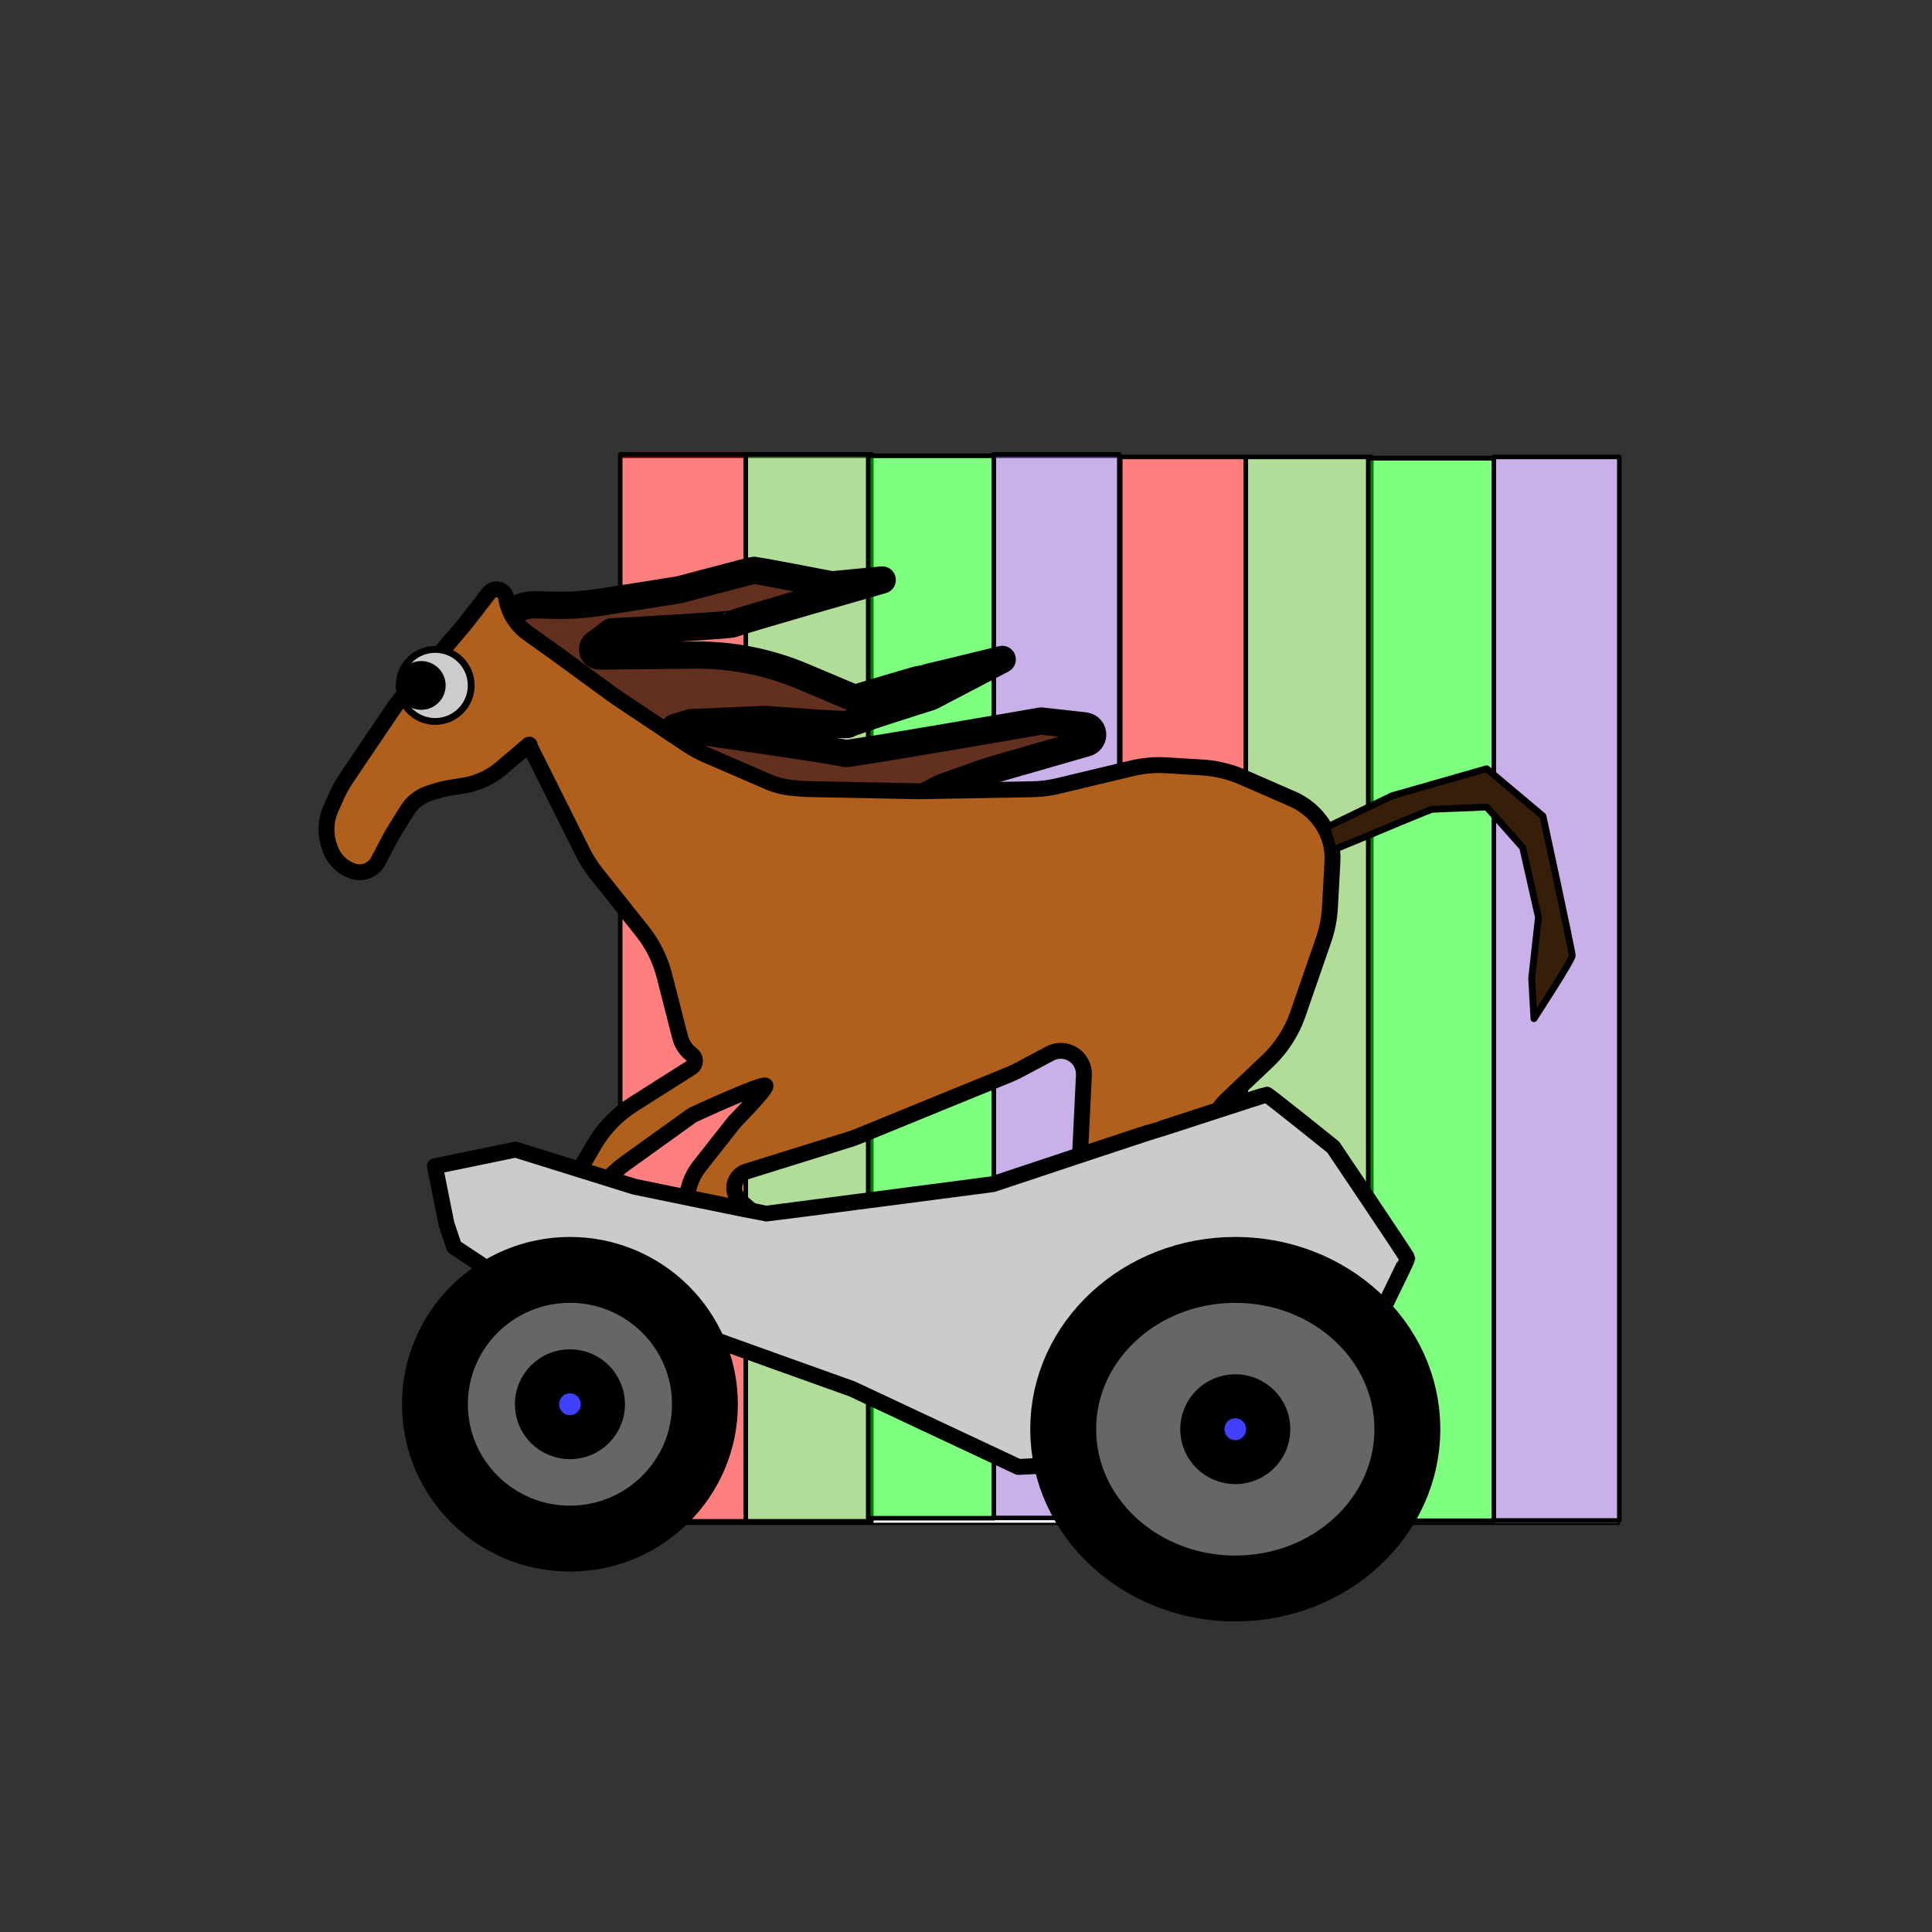 <?xml version="1.0" encoding="UTF-8" standalone="no"?>
<!DOCTYPE svg PUBLIC "-//W3C//DTD SVG 1.1//EN" "http://www.w3.org/Graphics/SVG/1.1/DTD/svg11.dtd">
<svg xmlns:xl="http://www.w3.org/1999/xlink" xmlns:dc="http://purl.org/dc/elements/1.1/" xmlns="http://www.w3.org/2000/svg" version="1.1" viewBox="0 0 850.394 850.394" width="850.394" height="850.394">
  <rect x="0" y="0" width="850.394" height="850.394" fill="#333333" stroke="none"/>
  <defs/>
  <g id="fast_solo" fill-opacity="1" stroke-dasharray="none" stroke-opacity="1" stroke="none" fill="none">
    <title>fast solo</title>
    <g id="fast_solo: Layer 1">
      <title>Layer 1</title>
      <g id="Graphic_29">
        <rect x="273" y="201.124" width="439.538" height="469.612" fill="white"/>
        <rect x="273" y="201.124" width="439.538" height="469.612" stroke="black" stroke-linecap="round" stroke-linejoin="round" stroke-width="1"/>
      </g>
      <g id="Graphic_28">
        <rect x="493.098" y="201.124" width="55.26" height="469.612" fill="red" fill-opacity=".502"/>
        <rect x="493.098" y="201.124" width="55.26" height="469.612" stroke="black" stroke-linecap="round" stroke-linejoin="round" stroke-width="2"/>
      </g>
      <g id="Graphic_27">
        <rect x="548.358" y="201.124" width="55.26" height="469.612" fill="#68bc36" fill-opacity=".504"/>
        <rect x="548.358" y="201.124" width="55.26" height="469.612" stroke="black" stroke-linecap="round" stroke-linejoin="round" stroke-width="2"/>
      </g>
      <g id="Graphic_26">
        <rect x="602.252" y="201.729" width="55.26" height="467.642" fill="lime" fill-opacity=".501"/>
        <rect x="602.252" y="201.729" width="55.26" height="467.642" stroke="black" stroke-linecap="round" stroke-linejoin="round" stroke-width="2"/>
      </g>
      <g id="Graphic_25">
        <rect x="657.512" y="201.124" width="55.26" height="468.138" fill="#9662d0" fill-opacity=".503"/>
        <rect x="657.512" y="201.124" width="55.26" height="468.138" stroke="black" stroke-linecap="round" stroke-linejoin="round" stroke-width="2"/>
      </g>
      <g id="Graphic_24">
        <rect x="273" y="200" width="55.26" height="469.612" fill="red" fill-opacity=".502"/>
        <rect x="273" y="200" width="55.26" height="469.612" stroke="black" stroke-linecap="round" stroke-linejoin="round" stroke-width="2"/>
      </g>
      <g id="Graphic_23">
        <rect x="328.26" y="200" width="55.26" height="469.612" fill="#68bc36" fill-opacity=".504"/>
        <rect x="328.26" y="200" width="55.26" height="469.612" stroke="black" stroke-linecap="round" stroke-linejoin="round" stroke-width="2"/>
      </g>
      <g id="Graphic_22">
        <rect x="382.154" y="200.605" width="55.26" height="467.642" fill="lime" fill-opacity=".501"/>
        <rect x="382.154" y="200.605" width="55.26" height="467.642" stroke="black" stroke-linecap="round" stroke-linejoin="round" stroke-width="2"/>
      </g>
      <g id="Graphic_21">
        <rect x="437.414" y="200" width="55.26" height="468.138" fill="#9662d0" fill-opacity=".503"/>
        <rect x="437.414" y="200" width="55.26" height="468.138" stroke="black" stroke-linecap="round" stroke-linejoin="round" stroke-width="2"/>
      </g>
      <g id="Graphic_20">
        <path d="M 235.78 266.191 L 243.015 266.392 C 250.425 266.598 257.838 266.116 265.16 264.954 L 299.117 259.564 C 299.117 259.564 331.233 251 331.946 251 C 332.66 251 366.203 257.423 366.203 257.423 L 388.328 255.282 C 388.328 255.282 323.382 273.838 322.668 274.552 C 321.955 275.265 269.142 278.12 269.142 278.12 L 262.005 283.473 C 260.712 284.443 260.449 286.277 261.419 287.571 C 261.978 288.316 262.858 288.75 263.789 288.741 L 305.733 288.346 C 322.083 288.191 338.292 291.391 353.357 297.747 L 376.195 307.381 C 376.195 307.381 404.743 298.817 405.456 298.817 C 406.17 298.817 441.141 290.253 441.141 290.253 L 409.738 306.668 C 409.738 306.668 373.34 318.087 373.34 318.8 C 373.34 319.514 337.656 316.659 336.942 316.659 C 336.228 316.659 304.112 318.087 304.112 318.087 L 296.976 320.228 C 296.976 320.228 371.913 330.933 371.913 331.647 C 371.913 332.361 458.269 317.373 458.269 317.373 L 477.539 319.514 C 479.644 319.748 481.16 321.644 480.926 323.748 C 480.755 325.293 479.668 326.581 478.175 327.01 L 438.364 338.45 C 435.934 339.148 433.526 339.923 431.145 340.773 L 414.734 346.634 C 414.734 346.634 351.93 378.75 351.216 378.75 C 350.502 378.75 233.457 312.377 233.457 311.664 C 233.457 310.95 217.756 275.979 217.756 275.979 L 223.109 270.983 C 226.538 267.782 231.091 266.061 235.78 266.191 Z" fill="#632f1f"/>
        <path d="M 235.78 266.191 L 243.015 266.392 C 250.425 266.598 257.838 266.116 265.16 264.954 L 299.117 259.564 C 299.117 259.564 331.233 251 331.946 251 C 332.66 251 366.203 257.423 366.203 257.423 L 388.328 255.282 C 388.328 255.282 323.382 273.838 322.668 274.552 C 321.955 275.265 269.142 278.12 269.142 278.12 L 262.005 283.473 C 260.712 284.443 260.449 286.277 261.419 287.571 C 261.978 288.316 262.858 288.75 263.789 288.741 L 305.733 288.346 C 322.083 288.191 338.292 291.391 353.357 297.747 L 376.195 307.381 C 376.195 307.381 404.743 298.817 405.456 298.817 C 406.17 298.817 441.141 290.253 441.141 290.253 L 409.738 306.668 C 409.738 306.668 373.34 318.087 373.34 318.8 C 373.34 319.514 337.656 316.659 336.942 316.659 C 336.228 316.659 304.112 318.087 304.112 318.087 L 296.976 320.228 C 296.976 320.228 371.913 330.933 371.913 331.647 C 371.913 332.361 458.269 317.373 458.269 317.373 L 477.539 319.514 C 479.644 319.748 481.16 321.644 480.926 323.748 C 480.755 325.293 479.668 326.581 478.175 327.01 L 438.364 338.45 C 435.934 339.148 433.526 339.923 431.145 340.773 L 414.734 346.634 C 414.734 346.634 351.93 378.75 351.216 378.75 C 350.502 378.75 233.457 312.377 233.457 311.664 C 233.457 310.95 217.756 275.979 217.756 275.979 L 223.109 270.983 C 226.538 267.782 231.091 266.061 235.78 266.191 Z" stroke="black" stroke-linecap="round" stroke-linejoin="round" stroke-width="12"/>
      </g>
      <g id="Graphic_19">
        <path d="M 338.159 344.127 L 310.818 332.304 C 307.954 331.066 305.208 329.572 302.613 327.842 L 271.768 307.279 C 271.147 306.865 270.535 306.437 269.932 305.997 L 245.296 287.994 C 245.145 287.883 244.993 287.773 244.84 287.664 L 232.412 278.787 C 227.2 275.064 223.721 269.386 222.77 263.052 L 222.77 263.052 C 222.42 260.716 220.242 259.106 217.906 259.456 C 216.816 259.62 215.831 260.198 215.156 261.071 L 205.243 273.9 C 204.705 274.596 204.15 275.278 203.577 275.946 L 176.643 307.37 C 175.352 308.876 174.148 310.455 173.037 312.098 L 152.497 342.498 C 150.788 345.028 149.305 347.702 148.065 350.492 L 145.628 355.975 C 143.298 361.217 143.064 367.153 144.973 372.562 L 145.339 373.598 C 146.984 378.26 150.689 381.901 155.379 383.464 L 155.379 383.464 C 159.666 384.893 164.357 383.007 166.461 379.008 L 171.825 368.818 C 172.423 367.681 173.063 366.566 173.744 365.477 L 179.311 356.57 C 181.458 353.134 184.736 350.554 188.579 349.273 L 190.443 348.652 C 193.16 347.746 195.947 347.066 198.777 346.62 L 203.941 345.804 C 210.098 344.832 215.868 342.182 220.618 338.144 L 232.799 327.791 C 232.895 327.709 233.04 327.72 233.122 327.817 C 233.157 327.858 233.176 327.911 233.176 327.965 L 233.176 327.965 C 233.176 328.291 233.252 328.613 233.398 328.904 L 256.517 375.142 C 258.13 378.369 260.075 381.419 262.32 384.243 L 282.75 409.945 C 287.309 415.681 290.605 422.316 292.421 429.414 L 299.34 456.461 C 300.135 459.568 301.966 462.31 304.532 464.234 L 304.532 464.234 C 306.044 465.368 306.35 467.513 305.216 469.025 C 304.968 469.356 304.661 469.639 304.311 469.861 L 278.6 486.166 C 271.546 490.639 265.673 496.746 261.479 503.969 L 252.95 518.658 C 251.006 522.007 249.441 525.563 248.286 529.259 L 247.547 531.626 C 247.183 532.789 247.832 534.028 248.995 534.391 C 249.751 534.628 250.576 534.441 251.156 533.902 L 270.423 516.011 C 272.018 514.53 273.705 513.15 275.473 511.88 L 304.826 490.8 C 304.826 490.8 336.942 475.971 336.942 477.953 C 336.942 479.935 323.382 493.654 323.382 493.654 L 308.011 513.136 C 299.353 524.108 300.659 539.908 311.001 549.309 L 329.357 565.996 C 333.527 569.787 339.57 570.694 344.669 568.295 L 344.669 568.295 C 348.786 566.357 350.553 561.45 348.615 557.333 C 348.473 557.03 348.312 556.736 348.133 556.452 L 340.436 544.228 C 337.658 539.816 334.232 535.846 330.274 532.453 L 325.84 528.653 C 322.66 525.928 322.292 521.141 325.017 517.962 C 325.945 516.88 327.158 516.081 328.519 515.657 L 373.756 501.567 C 375.176 501.125 376.577 500.622 377.954 500.059 L 443.829 473.152 C 445.443 472.493 447.023 471.753 448.563 470.935 L 462.109 463.739 C 467.089 461.093 473.271 462.986 475.916 467.966 C 476.778 469.589 477.187 471.414 477.098 473.25 L 475.401 508.31 C 475.13 513.907 473.957 519.422 471.926 524.644 L 471.524 525.679 C 469.335 531.308 464.673 535.613 458.888 537.349 L 418.503 549.465 C 418.503 549.465 397.691 572.259 395.708 572.259 C 393.726 572.259 383.816 584.151 383.816 584.151 C 383.816 584.151 403.637 580.187 404.628 580.187 C 405.619 580.187 436.341 565.321 436.341 565.321 L 455.168 559.942 C 465.39 557.022 474.199 550.479 479.948 541.536 L 488.867 527.662 C 488.867 527.662 501.751 544.509 502.742 544.509 C 503.733 544.509 474.992 579.196 474.992 579.196 L 449.228 607.823 C 448.588 608.534 448.234 609.457 448.234 610.414 L 448.234 610.414 C 448.234 610.892 448.621 611.279 449.099 611.279 C 449.249 611.279 449.396 611.24 449.527 611.166 L 488.522 589.01 C 490.731 587.755 492.845 586.339 494.847 584.775 L 509.04 573.687 C 518.43 566.351 525.016 556.013 527.695 544.402 L 530.547 532.042 C 531.823 526.516 532.185 520.819 531.621 515.176 L 530.987 508.832 C 530.049 499.455 533.505 490.172 540.346 483.691 L 557.938 467.024 C 563.997 461.285 568.585 454.171 571.315 446.284 L 582.608 413.659 C 584.194 409.078 585.132 404.297 585.393 399.456 L 586.499 379.005 C 586.812 373.214 585.243 367.477 582.026 362.652 L 582.026 362.652 C 578.791 357.799 574.228 353.98 568.881 351.649 L 546.861 342.051 C 541.277 339.617 535.308 338.183 529.228 337.814 L 513.434 336.857 C 508.316 336.547 503.18 336.995 498.194 338.188 L 465.632 345.974 C 461.973 346.849 458.229 347.325 454.467 347.392 L 405.602 348.264 C 404.953 348.276 404.303 348.275 403.654 348.263 L 355.932 347.327 C 354.701 347.303 353.471 347.235 352.244 347.123 L 348.634 346.795 C 345.023 346.467 341.487 345.566 338.159 344.127 Z" fill="#b0601c"/>
        <path d="M 338.159 344.127 L 310.818 332.304 C 307.954 331.066 305.208 329.572 302.613 327.842 L 271.768 307.279 C 271.147 306.865 270.535 306.437 269.932 305.997 L 245.296 287.994 C 245.145 287.883 244.993 287.773 244.84 287.664 L 232.412 278.787 C 227.2 275.064 223.721 269.386 222.77 263.052 L 222.77 263.052 C 222.42 260.716 220.242 259.106 217.906 259.456 C 216.816 259.62 215.831 260.198 215.156 261.071 L 205.243 273.9 C 204.705 274.596 204.15 275.278 203.577 275.946 L 176.643 307.37 C 175.352 308.876 174.148 310.455 173.037 312.098 L 152.497 342.498 C 150.788 345.028 149.305 347.702 148.065 350.492 L 145.628 355.975 C 143.298 361.217 143.064 367.153 144.973 372.562 L 145.339 373.598 C 146.984 378.26 150.689 381.901 155.379 383.464 L 155.379 383.464 C 159.666 384.893 164.357 383.007 166.461 379.008 L 171.825 368.818 C 172.423 367.681 173.063 366.566 173.744 365.477 L 179.311 356.57 C 181.458 353.134 184.736 350.554 188.579 349.273 L 190.443 348.652 C 193.16 347.746 195.947 347.066 198.777 346.62 L 203.941 345.804 C 210.098 344.832 215.868 342.182 220.618 338.144 L 232.799 327.791 C 232.895 327.709 233.04 327.72 233.122 327.817 C 233.157 327.858 233.176 327.911 233.176 327.965 L 233.176 327.965 C 233.176 328.291 233.252 328.613 233.398 328.904 L 256.517 375.142 C 258.13 378.369 260.075 381.419 262.32 384.243 L 282.75 409.945 C 287.309 415.681 290.605 422.316 292.421 429.414 L 299.34 456.461 C 300.135 459.568 301.966 462.31 304.532 464.234 L 304.532 464.234 C 306.044 465.368 306.35 467.513 305.216 469.025 C 304.968 469.356 304.661 469.639 304.311 469.861 L 278.6 486.166 C 271.546 490.639 265.673 496.746 261.479 503.969 L 252.95 518.658 C 251.006 522.007 249.441 525.563 248.286 529.259 L 247.547 531.626 C 247.183 532.789 247.832 534.028 248.995 534.391 C 249.751 534.628 250.576 534.441 251.156 533.902 L 270.423 516.011 C 272.018 514.53 273.705 513.15 275.473 511.88 L 304.826 490.8 C 304.826 490.8 336.942 475.971 336.942 477.953 C 336.942 479.935 323.382 493.654 323.382 493.654 L 308.011 513.136 C 299.353 524.108 300.659 539.908 311.001 549.309 L 329.357 565.996 C 333.527 569.787 339.57 570.694 344.669 568.295 L 344.669 568.295 C 348.786 566.357 350.553 561.45 348.615 557.333 C 348.473 557.03 348.312 556.736 348.133 556.452 L 340.436 544.228 C 337.658 539.816 334.232 535.846 330.274 532.453 L 325.84 528.653 C 322.66 525.928 322.292 521.141 325.017 517.962 C 325.945 516.88 327.158 516.081 328.519 515.657 L 373.756 501.567 C 375.176 501.125 376.577 500.622 377.954 500.059 L 443.829 473.152 C 445.443 472.493 447.023 471.753 448.563 470.935 L 462.109 463.739 C 467.089 461.093 473.271 462.986 475.916 467.966 C 476.778 469.589 477.187 471.414 477.098 473.25 L 475.401 508.31 C 475.13 513.907 473.957 519.422 471.926 524.644 L 471.524 525.679 C 469.335 531.308 464.673 535.613 458.888 537.349 L 418.503 549.465 C 418.503 549.465 397.691 572.259 395.708 572.259 C 393.726 572.259 383.816 584.151 383.816 584.151 C 383.816 584.151 403.637 580.187 404.628 580.187 C 405.619 580.187 436.341 565.321 436.341 565.321 L 455.168 559.942 C 465.39 557.022 474.199 550.479 479.948 541.536 L 488.867 527.662 C 488.867 527.662 501.751 544.509 502.742 544.509 C 503.733 544.509 474.992 579.196 474.992 579.196 L 449.228 607.823 C 448.588 608.534 448.234 609.457 448.234 610.414 L 448.234 610.414 C 448.234 610.892 448.621 611.279 449.099 611.279 C 449.249 611.279 449.396 611.24 449.527 611.166 L 488.522 589.01 C 490.731 587.755 492.845 586.339 494.847 584.775 L 509.04 573.687 C 518.43 566.351 525.016 556.013 527.695 544.402 L 530.547 532.042 C 531.823 526.516 532.185 520.819 531.621 515.176 L 530.987 508.832 C 530.049 499.455 533.505 490.172 540.346 483.691 L 557.938 467.024 C 563.997 461.285 568.585 454.171 571.315 446.284 L 582.608 413.659 C 584.194 409.078 585.132 404.297 585.393 399.456 L 586.499 379.005 C 586.812 373.214 585.243 367.477 582.026 362.652 L 582.026 362.652 C 578.791 357.799 574.228 353.98 568.881 351.649 L 546.861 342.051 C 541.277 339.617 535.308 338.183 529.228 337.814 L 513.434 336.857 C 508.316 336.547 503.18 336.995 498.194 338.188 L 465.632 345.974 C 461.973 346.849 458.229 347.325 454.467 347.392 L 405.602 348.264 C 404.953 348.276 404.303 348.275 403.654 348.263 L 355.932 347.327 C 354.701 347.303 353.471 347.235 352.244 347.123 L 348.634 346.795 C 345.023 346.467 341.487 345.566 338.159 344.127 Z" stroke="black" stroke-linecap="round" stroke-linejoin="round" stroke-width="7"/>
      </g>
      <g id="Graphic_18">
        <path d="M 584.008 364.139 L 612.748 350.264 L 654.372 338.371 L 679.148 359.183 C 679.148 359.183 692.032 418.646 692.032 420.628 C 692.032 422.61 675.184 448.378 675.184 448.378 L 674.193 430.539 L 677.166 403.78 L 670.229 373.058 L 654.372 355.219 C 654.372 355.219 631.578 356.21 630.587 356.21 C 629.596 356.21 603.829 367.112 603.829 367.112 L 586.981 374.049 Z" fill="#371e08"/>
        <path d="M 584.008 364.139 L 612.748 350.264 L 654.372 338.371 L 679.148 359.183 C 679.148 359.183 692.032 418.646 692.032 420.628 C 692.032 422.61 675.184 448.378 675.184 448.378 L 674.193 430.539 L 677.166 403.78 L 670.229 373.058 L 654.372 355.219 C 654.372 355.219 631.578 356.21 630.587 356.21 C 629.596 356.21 603.829 367.112 603.829 367.112 L 586.981 374.049 Z" stroke="black" stroke-linecap="round" stroke-linejoin="round" stroke-width="3"/>
      </g>
      <g id="Graphic_17">
        <circle cx="191.552" cy="301.702" r="15.857" fill="#ccc"/>
        <circle cx="191.552" cy="301.702" r="15.857" stroke="black" stroke-linecap="round" stroke-linejoin="round" stroke-width="3"/>
      </g>
      <g id="Graphic_16">
        <circle cx="185.425" cy="301.702" r="9.73" fill="black"/>
        <circle cx="185.425" cy="301.702" r="9.73" stroke="black" stroke-linecap="round" stroke-linejoin="round" stroke-width="2"/>
      </g>
      <g id="Graphic_15">
        <path d="M 191.442 513.34 L 226.924 506.019 L 279.302 522.352 C 279.302 522.352 336.748 534.179 337.312 534.179 C 337.875 534.179 436.998 521.225 436.998 521.225 C 436.998 521.225 507.962 497.571 508.525 497.571 C 509.088 497.571 556.96 481.801 557.524 481.801 C 558.087 481.801 586.81 504.892 586.81 504.892 C 586.81 504.892 619.476 553.328 619.476 553.891 C 619.476 554.454 594.132 606.269 593.569 606.832 C 593.005 607.395 550.202 636.682 546.823 638.934 C 543.444 641.187 448.262 645.693 448.262 645.693 L 375.046 611.337 C 375.046 611.337 311.968 588.809 310.841 588.246 C 309.715 587.683 260.716 570.224 260.716 570.224 L 228.05 567.408 L 199.89 548.822 L 196.511 538.684 Z" fill="#cbcbcb"/>
        <path d="M 191.442 513.34 L 226.924 506.019 L 279.302 522.352 C 279.302 522.352 336.748 534.179 337.312 534.179 C 337.875 534.179 436.998 521.225 436.998 521.225 C 436.998 521.225 507.962 497.571 508.525 497.571 C 509.088 497.571 556.96 481.801 557.524 481.801 C 558.087 481.801 586.81 504.892 586.81 504.892 C 586.81 504.892 619.476 553.328 619.476 553.891 C 619.476 554.454 594.132 606.269 593.569 606.832 C 593.005 607.395 550.202 636.682 546.823 638.934 C 543.444 641.187 448.262 645.693 448.262 645.693 L 375.046 611.337 C 375.046 611.337 311.968 588.809 310.841 588.246 C 309.715 587.683 260.716 570.224 260.716 570.224 L 228.05 567.408 L 199.89 548.822 L 196.511 538.684 Z" stroke="black" stroke-linecap="round" stroke-linejoin="round" stroke-width="7"/>
      </g>
      <g id="Graphic_14">
        <ellipse cx="250.863" cy="618.096" rx="59.421" ry="59.136" fill="#666"/>
        <ellipse cx="250.863" cy="618.096" rx="59.421" ry="59.136" stroke="black" stroke-linecap="round" stroke-linejoin="round" stroke-width="29"/>
      </g>
      <g id="Graphic_13">
        <ellipse cx="543.725" cy="629.078" rx="75.751" ry="70.119" fill="#666"/>
        <ellipse cx="543.725" cy="629.078" rx="75.751" ry="70.119" stroke="black" stroke-linecap="round" stroke-linejoin="round" stroke-width="29"/>
      </g>
      <g id="Graphic_12">
        <ellipse cx="250.863" cy="618.096" rx="9.73" ry="9.683" fill="#4040ff"/>
        <ellipse cx="250.863" cy="618.096" rx="9.73" ry="9.683" stroke="black" stroke-linecap="round" stroke-linejoin="round" stroke-width="29"/>
      </g>
      <g id="Graphic_11">
        <ellipse cx="543.725" cy="629.078" rx="9.73" ry="9.683" fill="#4040ff"/>
        <ellipse cx="543.725" cy="629.078" rx="9.73" ry="9.683" stroke="black" stroke-linecap="round" stroke-linejoin="round" stroke-width="29"/>
      </g>
    </g>
  </g>
</svg>
